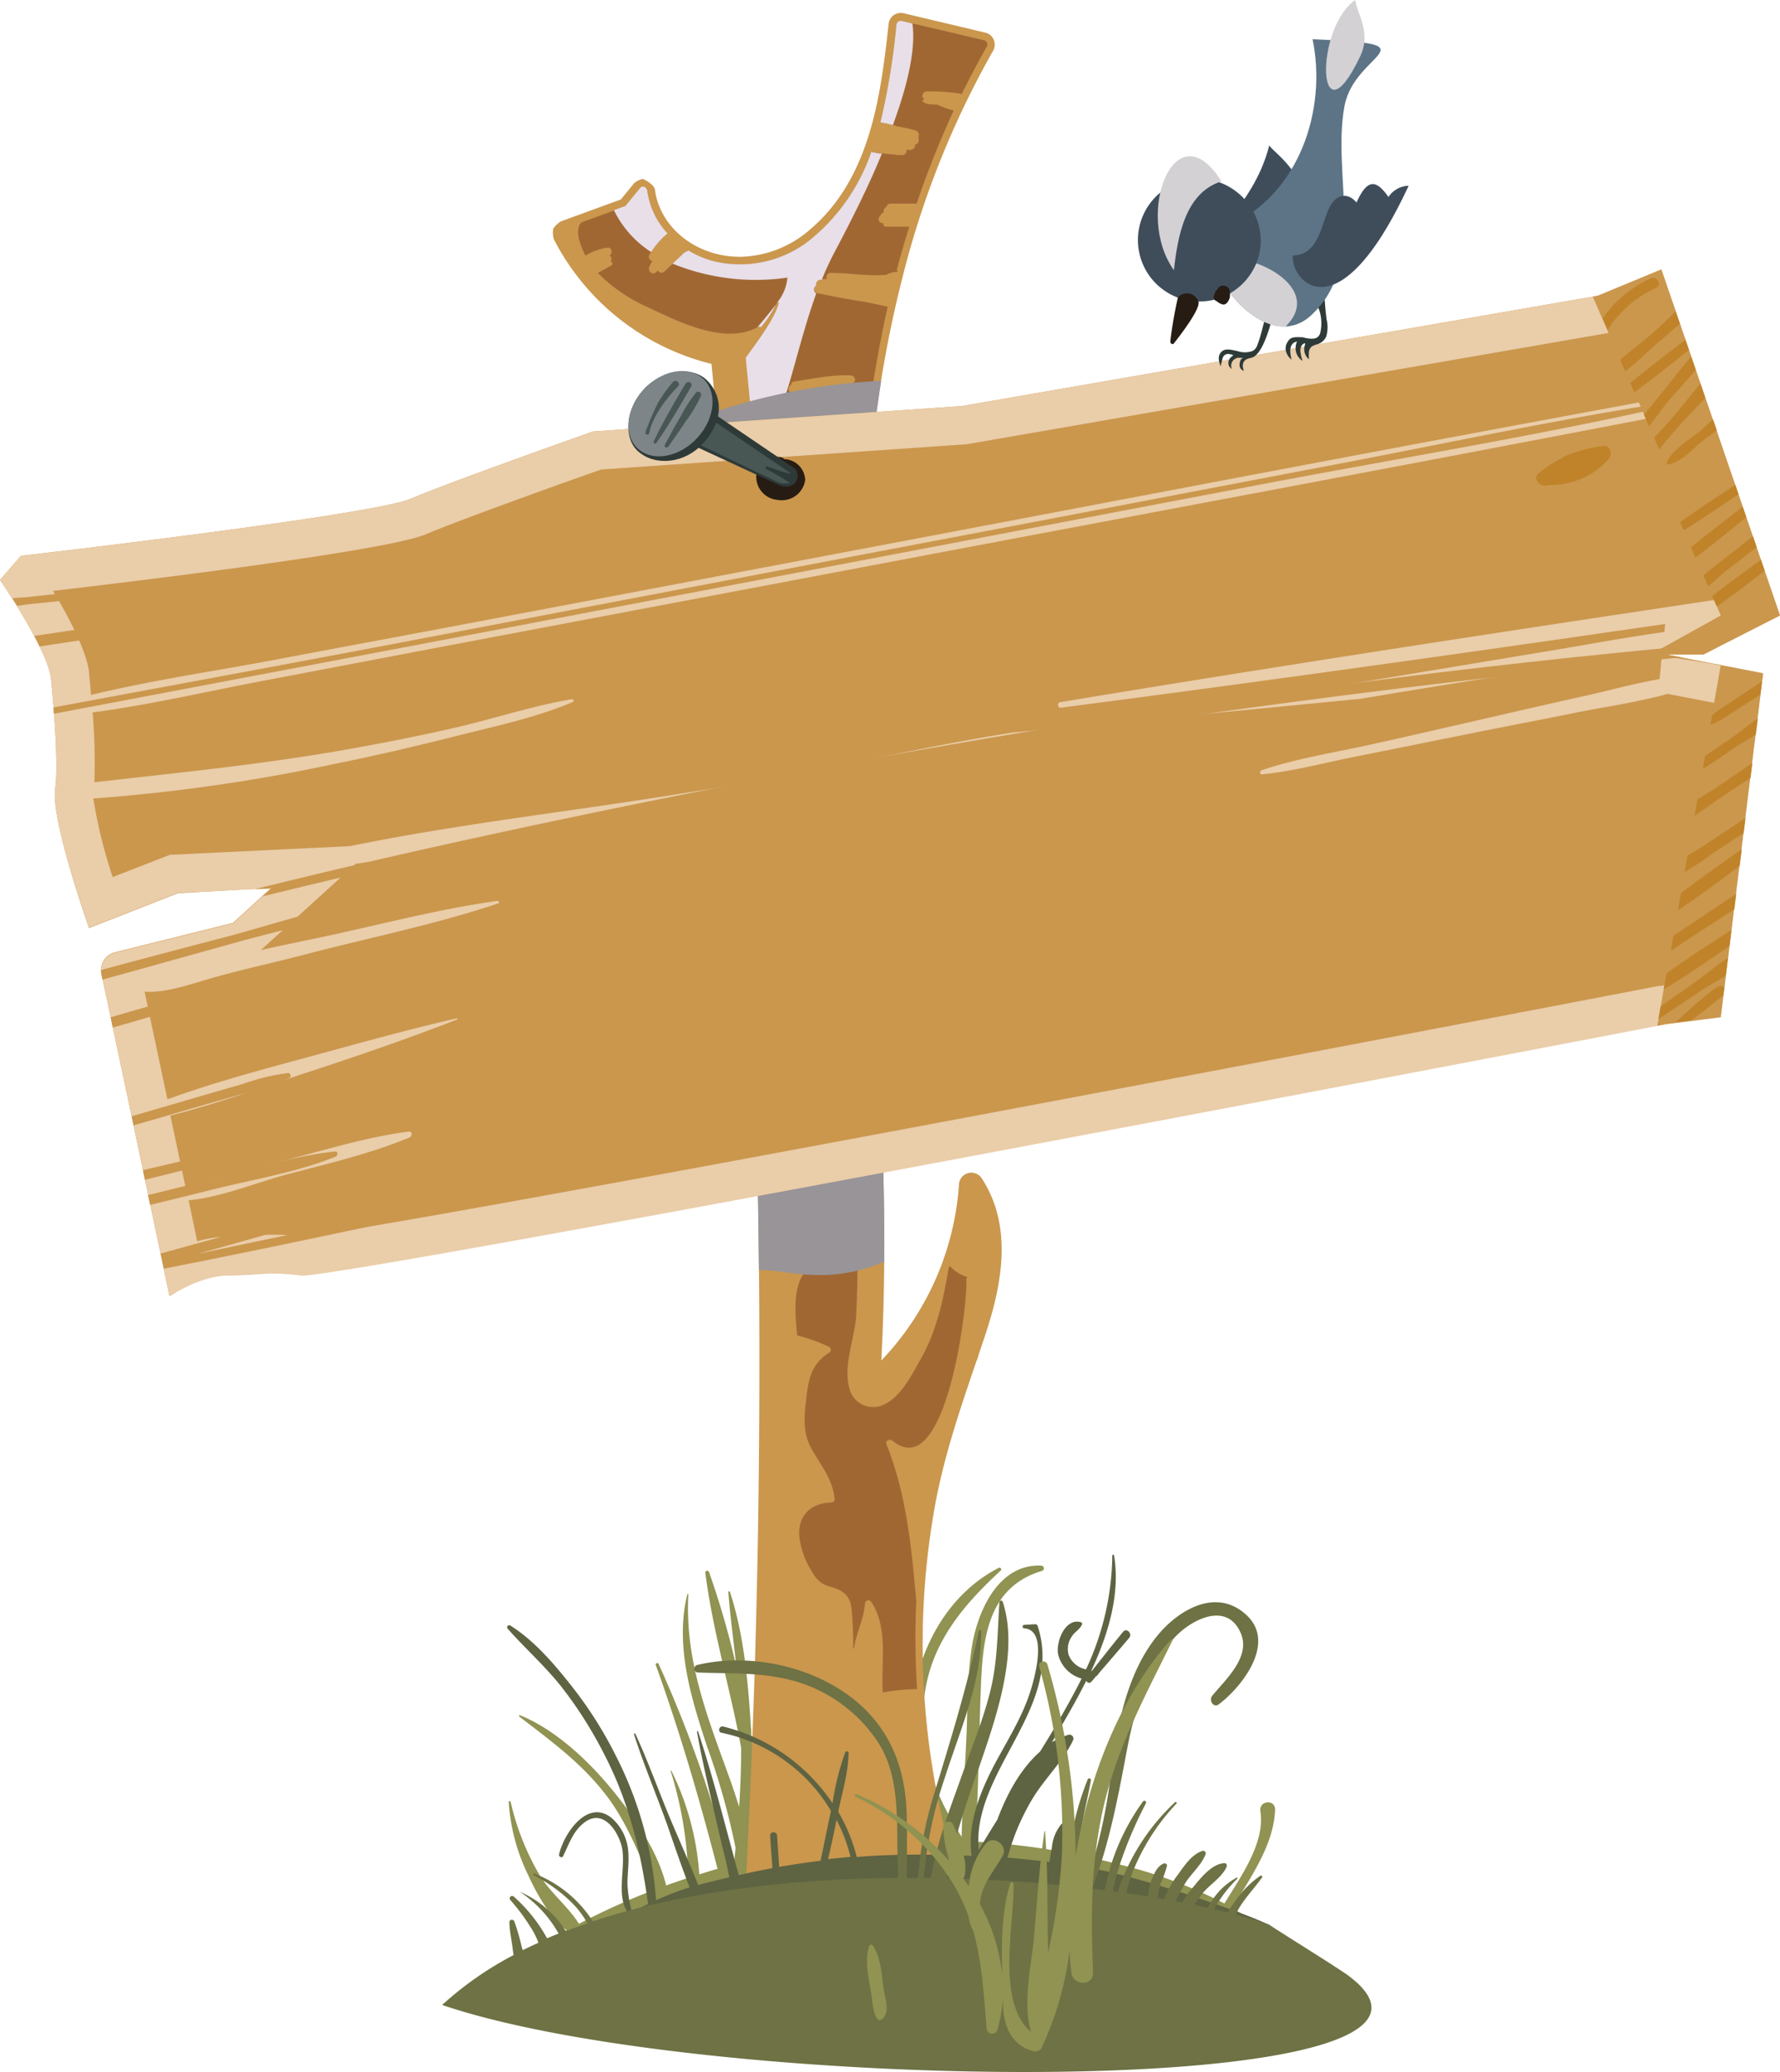<svg xmlns="http://www.w3.org/2000/svg" viewBox="0 0 255.18 296.93"><defs><style>.cls-1{isolation:isolate;}.cls-2{fill:#909351;}.cls-3{fill:#ca974d;}.cls-4{fill:#a16733;}.cls-5{fill:#e8dfe8;}.cls-6{fill:#989498;mix-blend-mode:multiply;}.cls-7{fill:#eacda9;}.cls-8{fill:#c08329;}.cls-9{fill:#261c13;}.cls-10{fill:#2e3a38;}.cls-11{fill:#485654;}.cls-12{fill:#7d8589;}.cls-13{fill:#5e6342;}.cls-14{fill:#3f4d5b;}.cls-15{fill:#5d7487;}.cls-16{fill:#d3d1d3;}.cls-17{fill:#6e7244;}</style></defs><title>Asset 7</title><g class="cls-1"><g id="Layer_2" data-name="Layer 2"><g id="Layer_4" data-name="Layer 4"><path class="cls-2" d="M185.27,282a22.75,22.75,0,0,0-8.59-8.55c2.55-4.39,5.93-9,6.12-14.14,0-1.5-2.35-1.32-2.11.28.69,4.47-2.78,9.3-5.16,13.19A67.68,67.68,0,0,0,160,267.07a102,102,0,0,0-20.18-3.15c.45-7.12.51-14.27.77-21.4s.7-15,8.79-17.4a.39.39,0,0,0-.1-.76c-6.28-.29-9.24,6.8-10,11.92-.62,4.28-.55,8.73-.75,13-.22,4.65-.56,9.29-.67,13.94-4-6.23-6.38-12.71-5.31-20.37,1-7.5,5.58-12.86,10.92-17.79.2-.19-.06-.49-.29-.38-13.47,6.94-16.55,27.61-7.32,39.08-3-.07-5.92-.06-8.86.09a111.35,111.35,0,0,0-17.26,2.28,56.48,56.48,0,0,0-1.25-12.79c-.25-1.38-.51-2.78-.78-4.19,0-.58,0-1.18-.07-1.76-.39-6.32-1-13.22-3-19.26,0-.11-.24-.1-.23,0,.29,3.62.77,7.2,1.17,10.79a123.32,123.32,0,0,0-3.93-13.63c-.09-.28-.58-.26-.54.07,1,7.87,3.29,15.69,4.83,23.48.1.54.21,1.08.31,1.62q0,4.25-.29,8.47c-.44-1.42-.91-2.83-1.41-4.21-3.14-8.71-6.38-16.78-5.87-26.23a.08.08,0,0,0-.15,0c-1.8,7.35.55,14.85,2.85,21.84a101.83,101.83,0,0,1,4.07,14.49c-.08.79-.16,1.58-.25,2.38l-.54.14a181.06,181.06,0,0,0-10.25-28.91c-.1-.22-.48-.06-.4.17,3.49,9.66,6.3,19.35,8.86,29.21-.88.25-1.75.53-2.62.8a39.62,39.62,0,0,0-4-14.85c0-.06-.12,0-.1.05a55.47,55.47,0,0,1,2.52,15.29c-1.06.35-2.11.72-3.17,1.09-1.19-4.84-4.38-9.53-7.4-13.29-3.47-4.32-8.35-9-13.56-11.1-.12-.06-.17.13-.08.2,4.7,3.63,9.11,6.79,12.71,11.62,3,4.1,4.65,8.63,6.64,13.19A103.06,103.06,0,0,0,83,275.69c-1.49-2.38-3.95-4.35-5.5-6.73a37.19,37.19,0,0,1-4.3-10.76.14.14,0,0,0-.27,0,27.77,27.77,0,0,0,2.79,10.51c1.12,2.47,3.07,6.08,5.51,7.89a91.46,91.46,0,0,0-14.74,9.93l-.56.05a.65.65,0,0,0-.09,1.29.4.4,0,0,0,.42,0c9.48.26,19-.46,28.53-.78q15.1-.52,30.22-1,29.55-1,59.08-2.05a1.07,1.07,0,0,0,1-1.09A.82.82,0,0,0,185.27,282Z"/><path class="cls-3" d="M135.8,272.05a1.91,1.91,0,0,1-.78-.16,32,32,0,0,0-12.93-2.69,33.19,33.19,0,0,0-12.72,2.54,1.58,1.58,0,0,1-.63.13,1.84,1.84,0,0,1-1.33-.59,1.79,1.79,0,0,1-.51-1.33c.9-16.75,1.5-34,1.78-51.25A1491.59,1491.59,0,0,0,102,52.15a34.76,34.76,0,0,1-22.6-17.86,3.29,3.29,0,0,1-.09-1.51,3.37,3.37,0,0,1,1.11-1.06L89,28.59l1.92-2.35a2.85,2.85,0,0,1,1.24-.6s1.63.71,1.74,1.58c.55,4.25,4,7.92,8.71,9.14a14,14,0,0,0,3.47.44A15.6,15.6,0,0,0,116,33c8.91-7.46,10.28-19.7,11.39-29.53a1.75,1.75,0,0,1,1.73-1.62,1.54,1.54,0,0,1,.43.05l11.75,2.79a1.7,1.7,0,0,1,1.16,1,1.77,1.77,0,0,1-.08,1.57,129.31,129.31,0,0,0-13.08,32.81c-8,31.54-6,64.26-4.18,95.9,1.13,19.36,2.3,39.34,1.22,59a40.5,40.5,0,0,0,11.14-25.23,1.77,1.77,0,0,1,1.78-1.69,1.79,1.79,0,0,1,1.49.82c4.71,7.22,2.66,16,.36,22.85-.34,1-.69,2-1,3.05L140,195c-2.48,7.27-4.82,14.13-6.1,21.55a112.27,112.27,0,0,0,3.68,53.19,1.73,1.73,0,0,1-.23,1.58A1.91,1.91,0,0,1,135.8,272.05Z"/><path class="cls-4" d="M131.36,229.47c-.67-7.6-1.41-15.37-4.28-22.5-.22-.54.52-.81.88-.51,7.57,6.3,10.77-19,10.58-23.14a.23.23,0,0,1,.24-.26c-.18-.06-.36-.12-.54-.2a5.65,5.65,0,0,1-2.11-1.47c0,.13-.09.25-.14.37-.76,4.54-1.72,9-4,13-1.24,2.19-2.82,5.43-5.27,6.52a3.51,3.51,0,0,1-4.75-1.71c-1.31-3.44.49-7.4.76-10.88a158.76,158.76,0,0,0-.12-18.12c-.5-12.93-1.62-25.82-2.44-38.72-1.44-22.44-2.28-46,3.77-67.9a188.12,188.12,0,0,1,3.32-20l-3.19-.68c-2.29-.33-4.57-.78-6.84-1.24a.67.67,0,0,1-.2-1.23.64.64,0,0,1,.65-.81c.29,0,.58,0,.87,0a.6.6,0,0,1,.58-.88c2.65,0,5.32.51,8,.27a.89.89,0,0,1,.25-.16,3.77,3.77,0,0,1,1.33-.28.74.74,0,0,0-.14-.28c.54-2.07,1.14-4.12,1.78-6.17l-3.31,0a.41.41,0,0,1-.42-.43s0-.07,0-.1l-.26,0a.56.56,0,0,1-.16-1,.68.68,0,0,1,.51-.52.65.65,0,0,1,.37-.79.57.57,0,0,1,.6-.47c1.25,0,2.49,0,3.73,0a132.09,132.09,0,0,1,5.31-13.33,14.47,14.47,0,0,1-2.28-.83c-.69-.08-1.68,0-2.14-.48a.16.16,0,0,1,0-.22,1,1,0,0,1,.28-.16l-.06,0c-.54-.24-.25-1,.28-1.06a31.08,31.08,0,0,1,3.86.18,10.14,10.14,0,0,1,1.21.2c1.13-2.29,2.32-4.56,3.59-6.78a.63.63,0,0,0-.38-.93L129.3,3a.65.65,0,0,0-.8.62,100.38,100.38,0,0,1-2.29,13.93,14.14,14.14,0,0,1,2.4.55c.88.15,1.76.35,2.64.59a.72.72,0,0,1,.4,1c.18.4,0,1-.47,1a.67.67,0,0,1-.64.79c-.2,0-.4,0-.61,0a.57.57,0,0,1-.57.74l-.46,0a.38.38,0,0,1-.3,0h0l-.51-.1a25.91,25.91,0,0,1-2.91-.33l-.28,0a27.78,27.78,0,0,1-8.18,12.1,16.12,16.12,0,0,1-14.4,3.55,13.81,13.81,0,0,1-3.61-1.53,3.63,3.63,0,0,0-.7.37c-.71.71-1.44,1.39-2.17,2.07-.21.21-.41.42-.61.59a.6.6,0,0,1-.92-.18l-.22.22c-.54.56-1.29-.14-1-.77a6.28,6.28,0,0,1,.43-.81.59.59,0,0,1-.42-.89,11,11,0,0,1,2.61-3,11.18,11.18,0,0,1-2.91-6.1c-.06-.45-.65-.88-1-.42l-2.11,2.58-6.35,2.31c-.94,1-.31,3,.59,4.75a8.3,8.3,0,0,1,3.17-1.14c.54-.07.74.67.42,1l-.13.12a.62.62,0,0,1,.15.89.29.29,0,0,1,.11.54L85.7,39.11l0,0a23.17,23.17,0,0,0,7.17,4.91c4.35,2.06,11.08,5.49,15.8,2.83a.44.44,0,0,1,.47,0,12.85,12.85,0,0,0,2.29-3.58c.07-.15.28,0,.25.11-.47,2.4-4.7,7.67-4.71,7.84s3.93,40.4,5.77,60.2c2,21.21.52,42.54,1,63.8,1.93-.14,3.88.53,5.77.09.29-.07.68.14.64.48-.16,1.47-.9,2.82-1,4.28a.55.55,0,0,1-.53.52c-5.31.71-4.75,6.69-4.33,10.79a23.46,23.46,0,0,1,4.46,1.58.49.49,0,0,1,.12.89c-2.77,1.74-3,4.11-3.34,7.07-.26,2.12-.38,4.43.65,6.39,1.39,2.62,3.13,4.41,3.48,7.5a.5.5,0,0,1-.5.5c-3.35.11-5.12,2.39-4.45,5.68a12.31,12.31,0,0,0,1.44,3.84c.89,1.48,1.34,2.13,3,2.59s2.7,1.23,2.91,3a53.67,53.67,0,0,1,.26,5.81h.11c.29-2.19,1.43-4.22,1.57-6.44a.49.49,0,0,1,.9-.24c2.53,3.9,1.35,8.6,1.66,13a27.51,27.51,0,0,1,4.91-.49A112.5,112.5,0,0,1,131.36,229.47ZM115.75,58.16a12.87,12.87,0,0,1-4.27-.44.57.57,0,0,1,.15-1.12c1.14,0,2.28,0,3.42-.05-.54-.06-1.07-.14-1.61-.24s-.52-1,0-1.16a.44.44,0,0,1,.39-.49c2.7-.36,5.42-1,8.16-.86a.62.62,0,0,1,.3,1.14,9.61,9.61,0,0,1-1.8.74l1.89.1a.6.6,0,0,1,.16,1.18,18.36,18.36,0,0,1-1.93.4.5.5,0,0,1-.33.8A40.62,40.62,0,0,1,115.75,58.16Z"/><path class="cls-5" d="M124.9,21.78a27.78,27.78,0,0,1-8.18,12.1,16.12,16.12,0,0,1-14.4,3.55,13.81,13.81,0,0,1-3.61-1.53,3.63,3.63,0,0,0-.7.37c-.52.52-1.05,1-1.59,1.51a31.53,31.53,0,0,0,16.46,2,6.48,6.48,0,0,1-1.39,3.48.15.15,0,0,1,.14.17c-.47,2.4-4.7,7.67-4.71,7.84s.4,4.2,1,10.47c1.86.94,3.11-.74,4.27-3.83-.24-.06-.48-.1-.72-.18a.57.57,0,0,1,.15-1.12l1,0c1.27-3.86,2.5-9.3,4.4-14.56a.67.67,0,0,1,0-1.15.64.64,0,0,1,.65-.81h.14a43.76,43.76,0,0,1,2-4.28c2.77-5.23,5-9.81,6.62-13.81-.4,0-.81-.1-1.21-.17ZM91.77,26.94l-2.11,2.58-1.65.6a14.81,14.81,0,0,0,5.34,6,11.33,11.33,0,0,1,2.36-2.65,11.18,11.18,0,0,1-2.91-6.1C92.74,26.91,92.15,26.48,91.77,26.94Zm39-23.58L129.3,3a.65.65,0,0,0-.8.62,100.38,100.38,0,0,1-2.29,13.93,12.12,12.12,0,0,1,1.79.38C130.47,11.23,131.25,6.49,130.8,3.36ZM109.09,46.89a13.47,13.47,0,0,0,2.14-3.25c-.76,1-1.7,2.14-2.65,3.26h0A.44.44,0,0,1,109.09,46.89Z"/><path class="cls-6" d="M116.3,182.69a23,23,0,0,0,10.47-1.89c.1-15-.78-30.09-1.64-44.81-1.55-26.43-2.95-54.79,1.2-81.41A88.94,88.94,0,0,0,102.56,59c3.76,41.09,5.85,82.29,6.23,123C111.33,182,114.1,182.67,116.3,182.69Z"/><path class="cls-3" d="M3,79.65c1.82-.2,50.43-5.83,55.9-8.18s26.12-9.64,26.12-9.64l52.86-3.64,91.14-15.8,9.11-3.77,17,49.58-8.52,4.34-2.41,1.22h-5.47l14,2.71-6.07,49.26-7.9,1S48,183.35,43.14,182.74s-6.08,0-10.33,0-8.51,3-8.51,3-9.11-43.28-9.72-45.94a2.65,2.65,0,0,1,1.82-3.32l17-4.23,5.47-5L25.52,128l-12.76,5S7.29,117.56,7.9,113.09s-.61-16-.61-16C6.68,92.82,0,83.1,0,83.1Z"/><path class="cls-7" d="M244.25,93.76l2.41-1.22,8.52-4.34-17-49.58-9.11,3.77-91.14,15.8L85.06,61.83S64.4,69.12,58.94,71.47,4.86,79.45,3,79.65L0,83.1s6.68,9.72,7.29,14c0,0,1.22,11.55.61,16s4.86,19.85,4.86,19.85l12.76-5,13.37-.65-5.47,5-17,4.23a2.65,2.65,0,0,0-1.82,3.32c.61,2.66,9.72,45.94,9.72,45.94s4.26-3,8.51-3,5.47-.61,10.33,0,195.64-36,195.64-36l7.9-1,6.07-49.26-14-2.71ZM12.77,96.5l0-.21c-.46-3.27-3-8-5.17-11.61,12.05-1.41,48-5.74,53.54-8.15,4.68-2,21.43-8,25.08-9.25l52.39-3.62,92-15.95L234.86,46l3.77,11C200.8,63.94,163,71.2,125.22,78.35L68.42,89.1C59,90.89,49.47,92.65,40,94.44c-8.95,1.7-18.08,3-26.95,5.15C12.94,98.15,12.82,97,12.77,96.5Zm11.58,26-8.19,3.19a69.27,69.27,0,0,1-2.78-11.27l.11,0a252.23,252.23,0,0,0,34.16-4.88c6-1.2,12-2.61,18-4.12,5.49-1.39,11.27-2.6,16.49-4.83.23-.1.05-.42-.17-.39-5.6.94-11.1,2.78-16.64,4.06s-11.18,2.37-16.8,3.35c-11.62,2-23.28,3.16-35,4.49a85.35,85.35,0,0,0-.25-10C21.55,101,29.79,99.06,38,97.51c9.47-1.79,18.93-3.61,28.4-5.4l58.16-11c38.3-7.25,76.63-14.38,114.9-21.76l9,26.11-.32.17c-32.08,4.8-64.17,9.69-96.18,15-.44.08-.34.84.1.79,28.91-3.75,57.79-7.81,86.65-12l-.11,1.15c-5.3.73-10.57,1.72-15.84,2.6l-25.64,4.26q-25.64,4.26-51.3,8.45-25,4.13-50,8.14c-15.14,2.4-30.61,4.15-45.66,7.24ZM239.09,99.44l7.57,1.46-4.93,39.91-3.82.49-.17,0c-73.67,14.14-185.46,35.22-194.31,35.9a34.55,34.55,0,0,0-4.14-.26c-1.18,0-2.17.07-3.13.13s-2,.14-3.28.14a17.28,17.28,0,0,0-4.61.67c-.36-1.74-.78-3.73-1.23-5.87,4.6-.42,9.53-2.48,13.86-3.64,6-1.6,12.13-3,17.82-5.37.41-.16.41-.91-.11-.84-5.73.74-11.39,2.44-17,3.93l-9,2.4a55.39,55.39,0,0,0-6,1.7c-.69-3.28-1.44-6.82-2.18-10.33,6.57-1.64,13-4,19.42-6.11,7.25-2.37,14.55-4.87,21.66-7.64.1,0,.06-.21,0-.18-7,1.59-14,3.56-20.88,5.43S30.7,155.09,24,157.54c-1.3-6.15-2.52-11.88-3.27-15.42,3.22.19,6.81-1.17,9.8-2,4.37-1.24,8.83-2.19,13.22-3.34,9.19-2.41,18.66-4.29,27.68-7.32a.19.19,0,0,0-.11-.36c-9,1.25-17.86,3.69-26.75,5.52-2.4.49-4.78,1-7.17,1.53L51,123.78C65.27,122,79.54,117.37,93.7,115c17.09-2.89,34.2-7.26,51.31-10l50-4.85Q207.84,98,220.68,96c5.86-.94,11.78-1.73,17.63-2.82l-.4,4.14c-3.58.62-7.15,1.61-10.67,2.4-5.31,1.18-10.61,2.4-15.91,3.62-4.86,1.11-9.72,2.23-14.59,3.31-5.25,1.17-10.77,2-15.88,3.73-.3.1-.27.62.08.59,4.52-.45,9-1.68,13.47-2.56,5.34-1.06,10.68-2.15,16-3.21,4.9-1,9.8-1.91,14.7-2.91C229.72,101.34,234.55,100.69,239.09,99.44Z"/><path class="cls-3" d="M39.59,164.24c.41-.17.4-.89-.12-.84-4.24.39-8.48,1.8-12.61,2.79-2.11.52-4.24,1-6.37,1.5.1.47.19.93.29,1.38,1.85-.46,3.7-.93,5.55-1.38C30.7,166.63,35.41,165.92,39.59,164.24Zm13.31-34.8a.17.17,0,0,0-.08-.32c-6.87,1-13.74,3.38-20.44,5.15-6,1.57-11.94,3.13-17.89,4.74a3.68,3.68,0,0,0,.09.83c0,.11.07.3.12.54,6-1.64,12-3.34,18-5C39.35,133.48,46.48,132.06,52.9,129.44Zm-7.77,8.93a.26.26,0,0,0-.14-.49c-5.7,1.21-11.31,3-16.93,4.49-4.08,1.1-8.16,2.21-12.2,3.42.1.47.2,1,.31,1.46,3.8-1.06,7.58-2.2,11.34-3.37C33.38,142.07,39.37,140.49,45.13,138.37Zm3,27.36c.35-.14.35-.76-.1-.71-5.72.58-11.48,2.46-17.06,3.83l-8.87,2.2-.89.2.3,1.4.08,0c3-.72,5.92-1.44,8.88-2.18C36.32,169,42.59,168,48.16,165.73ZM25,84a.15.15,0,0,0,0-.29c-4.45-.15-9.06.65-13.49,1.08-2.4.23-4.8.47-7.2.74-.82.09-1.68.12-2.53.2.22.34.44.7.68,1.09.63-.09,1.25-.18,1.85-.25,2.4-.24,4.81-.47,7.2-.78C15.9,85.16,20.58,85.06,25,84ZM236.72,58.75c.45-.1.25-.76-.19-.69-15.12,2.43-30.14,5.66-45.18,8.52s-30.1,5.75-45.15,8.61Q101,83.77,55.88,92.38c-16.06,3.05-32.14,6-48.2,9,0,.29,0,.59.07.9Q94.69,85.81,181.63,69.26C200,65.78,218.48,62.75,236.72,58.75Zm-18.24,9.33a.41.41,0,0,0-.19.22c-2.57.43-5.12.91-7.68,1.37-4.34.77-9.09,1.17-13.25,2.66a.25.25,0,0,0,.07.49c3.88,0,7.88-1.13,11.69-1.82,3-.55,6.09-1.06,9.12-1.65,0,.31,0,.63,0,.94a.49.49,0,0,0,.36.47c4.51.66,13.52.28,15.07-5.27a2.83,2.83,0,0,0-2.75-3.75.38.38,0,0,0-.24,0l-.43.1a1.55,1.55,0,0,0-.23.06c-6.56,1.5-13.05,3.31-19.56,5-6.34,1.66-13.24,2.8-19.27,5.38-.18.07-.09.38.1.36a63.29,63.29,0,0,0,8.9-2c3.52-.9,7-1.84,10.53-2.77,6-1.58,12.08-3.09,18.06-4.82l0,0ZM233.8,50.41a.42.42,0,0,0-.23-.81c-14.82,3-29.5,6.83-44.29,10s-29.63,6.24-44.51,9.06c-29.88,5.67-59.91,10.54-90,15.1C38.24,86.3,21.67,88.63,5.12,91.1a.68.68,0,0,0-.2.07q.41.73.75,1.47c60-9,120.07-18.42,179.45-31C201.37,58.17,217.81,54.92,233.8,50.41Zm11.66,76.92c-4.64,0-9.33-.14-14,.22a.52.52,0,0,0,0,1c4.64.35,9.33.2,14,.21A.73.73,0,0,0,245.46,127.33Zm2.88-17.47c-8.49,1.9-17,3.86-25.36,6.07-.31.08-.18.52.12.47,8.57-1.57,17.09-3.38,25.59-5.26C249.53,111,249.17,109.67,248.34,109.86Zm-.44,7c-2.66-.16-5.52.88-8.1,1.46-3.23.72-6.45,1.44-9.66,2.24s-6.44,1.53-9.67,2.23a85.61,85.61,0,0,0-9.66,2.23c-.18.07-.17.38.05.36a75.75,75.75,0,0,0,8.9-1.78c3.24-.68,6.48-1.35,9.74-2s6.5-1.26,9.75-1.93c2.85-.6,6.24-.83,8.83-2.2A.35.35,0,0,0,247.9,116.81Zm-213.49,40a34.92,34.92,0,0,0,7.08-2.39.38.38,0,0,0-.19-.7,30.64,30.64,0,0,0-6.37,1.53L27,157.6c-2.7.8-5.42,1.57-8.12,2.37l.27,1.3c2.74-.78,5.47-1.59,8.2-2.38ZM238.78,93.76h3.67c.31-.47.13-1.24-.58-1.17-59.34,5.46-118.22,15.28-176.4,28.07q-14.56,3.2-29,6.78l2.43-.12-1.25,1.13c21-5.12,42.06-9.91,63.24-14.11,29.57-5.86,59.39-10.49,89.28-14.37q25.4-3.28,50.89-5.77Zm-94.22,62.12c-10.85,1.61-21.61,4.32-32.34,6.54l-32.31,6.69c-17.18,3.56-34.43,6.92-51.6,10.59L34,178.1c3.22-.89,6.42-1.85,9.63-2.78a76.83,76.83,0,0,0,9.63-3,.29.29,0,0,0-.15-.54,69,69,0,0,0-8.93,2.14c-3.53.93-7,1.84-10.56,2.81s-7.07,1.93-10.6,2.91c.17.78.32,1.51.46,2.17,18.64-3.65,37.21-7.75,55.8-11.6l32.3-6.68c11-2.29,22.29-4.11,33.16-7C145.12,156.38,145,155.82,144.56,155.88Zm94-19.43c-4.23,1.35-8.5,2.48-12.62,4.15a.31.31,0,0,0,.17.6c4.37-.8,8.57-2.13,12.86-3.26C240,137.68,239.53,136.15,238.58,136.45Zm4.22-5c-3.62.62-7.3,1.13-10.88,2-.63.15-.51,1.2.16,1.14,3.73-.33,7.44-1,11.15-1.62C244.23,132.81,243.81,131.27,242.8,131.44Z"/><path class="cls-8" d="M229.84,63.9a18.55,18.55,0,0,0-3.39.73l-.2.06-.22.07-.77.26a10.63,10.63,0,0,0-1.86.9,18.7,18.7,0,0,0-2.8,1.87c-.93.77.12,1.94,1,1.8l.42-.08a11.24,11.24,0,0,0,8.57-3.68C231.21,65.18,230.9,63.77,229.84,63.9Z"/><path class="cls-3" d="M246.66,92.54l8.52-4.34-17-49.58-9.11,3.77-.73.13,11.06,25.39-12.76,3.56h12.76l7.29,16.73-10,5.56,10,1.53L237.59,147l1.19-.23,7.9-1,6.07-49.26-14-2.71h5.47Z"/><path class="cls-8" d="M243.06,79.9c2.48-1.86,4.88-3.84,7.29-5.78l-.52-1.51c-2.46,1.93-5,3.84-7.4,5.84Zm3.06,7c2.36-1.6,4.6-3.4,6.87-5.11l-.54-1.58c-2.31,1.72-4.72,3.4-7,5.23ZM241.38,76c2.65-1.67,5.26-3.41,7.86-5.16l-.47-1.37c-2.65,1.75-5.31,3.51-7.91,5.34Zm2.81,6.44.69,1.59c1-.85,2-1.79,2.82-2.43,1.39-1.06,2.76-2.12,4.14-3.19l-.53-1.55c-1.52,1.18-3,2.35-4.54,3.54Zm1.95,59a56.59,56.59,0,0,0-5.87,5.05l2.17-.28c1.59-1.1,3.11-2.36,4.61-3.57l.15-1.16A.8.8,0,0,0,246.14,141.5Zm-8.07,2.73-.32,1.85c2.08-1.34,4.13-2.73,6.2-4.1,1-.66,2.25-1.33,3.45-2.07l.31-2.56c-1.62,1-3.18,2.39-4.53,3.32C241.47,141.85,239.77,143,238.07,144.23Zm.85-77.9c-.07.18.13.31.29.29,1.86-.34,3.54-2.32,5-3.48.55-.44,1.23-.9,1.92-1.39l-.55-1.6c-.61.56-1.19,1.14-1.74,1.59C242.24,63,239.71,64.4,238.92,66.33Zm3,56.31-.42,2.39a41.66,41.66,0,0,0,4.27-2.85c1.41-.91,2.8-1.83,4.2-2.75l.27-2.14c-1.77,1.16-3.53,2.32-5.28,3.5C244.05,121.38,242.91,122,241.87,122.64Zm2.51-14.25-.33,1.86c1.63-1,3.22-2.12,4.81-3.19.84-.57,1.84-1.12,2.8-1.72L252,103c-1.36.84-2.65,2-3.83,2.8S245.61,107.51,244.38,108.39Zm-7-67.11c.9-.41.11-1.73-.78-1.33a17.08,17.08,0,0,0-6.89,5.73l.72,1.65A16.07,16.07,0,0,1,237.37,41.28Zm5.92,73.3-.42,2.37c1.38-.85,2.7-1.91,3.9-2.69l4.13-2.74.26-2.12L246,112.9C245.18,113.44,244.23,114,243.29,114.58Zm-2.8,15.94c3-2,5.94-4.2,8.85-6.38l.3-2.39c-2.93,2.06-5.87,4.13-8.72,6.3Zm-.64,3.63-.38,2.16c1.14-.76,2.28-1.52,3.42-2.26q2.85-1.83,5.69-3.71l.26-2.17c-2.26,1.48-4.52,3-6.76,4.5Zm7.2-32.83a16.44,16.44,0,0,0-1.65,1.25l-.24,1.35A10.32,10.32,0,0,0,247,103c1.52-1,3-1.93,4.52-2.91l.84-.54.23-1.9-1,.7C250,99.35,248.55,100.34,247.05,101.32ZM241.63,48.7c-2.66,2-5.33,4.06-7.92,6.19l.58,1.33c2.66-1.95,5.26-4,7.84-6.07ZM243.1,53l-.65-1.88c-1.57,1.75-3,3.71-4.46,5.49l-2.3,2.82.7,1.63c1-1.18,1.84-2.46,2.64-3.41C240.34,56.1,241.78,54.58,243.1,53Zm-2.54,8.2c1.21-1.38,2.61-2.76,3.91-4.2l-.68-2c-1.5,1.67-2.87,3.52-4.27,5.14-.75.85-1.57,1.71-2.38,2.6l.72,1.66C238.78,63.3,239.67,62.18,240.56,61.18Zm.27-14.8-.6-1.76c-1.16,1.06-2.27,2.21-3.33,3.12-1.4,1.21-3.14,2.45-4.63,3.84L233,53.2c1.54-1.17,3-2.63,4.32-3.79Zm-2.32,95.37c3.22-1.9,6.33-4.06,9.43-6.21l.28-2.29c-3.14,2-6.3,4.05-9.31,6.23Z"/><path class="cls-3" d="M129.5,66.44a47.1,47.1,0,0,0-7.65.83c-1.89.25-4.46.18-6.17,1.17a3.68,3.68,0,0,0-3.35-2.68.69.69,0,0,0-.4-.29c-2-.52-3.88,1.24-4.13,2.9a3.43,3.43,0,0,0,.14,1.56c-5.34.4-10.83,2.36-15.87,3.92-.14,0-.07.25.07.21a77.47,77.47,0,0,1,9.18-2c2.39-.35,4.8-.55,7.16-1.06a4.13,4.13,0,0,0,1.78,1.37c-1,.16-2,.36-3,.51a30.76,30.76,0,0,0-5.23,1c-.11,0-.07.18,0,.18a37,37,0,0,0,6.1-.71c1.37-.19,2.76-.32,4.12-.58a.47.47,0,0,0,.48.17c4.75-1.08,9.86-1.84,14.42-3.53a.13.13,0,0,0,0-.25,87.45,87.45,0,0,0-12.58,2.49,3.33,3.33,0,0,0,1.16-2.33.76.76,0,0,0,0-.15c1.93.41,4.29-.45,6.15-.8a47,47,0,0,0,7.64-1.64A.13.13,0,0,0,129.5,66.44Z"/><path class="cls-9" d="M112.41,65.8a.64.64,0,0,0-.35-.25A3.17,3.17,0,0,0,108.43,68a3.33,3.33,0,0,0,3.08,3.64,3.38,3.38,0,0,0,3.92-2.85A3.09,3.09,0,0,0,112.41,65.8Z"/><path class="cls-10" d="M98.8,56.87l15.12,10.26c1.08,1,.12,3.72-2.87,2.1l-17-7.88Z"/><path class="cls-11" d="M113.25,69.2a2.45,2.45,0,0,1-1.79-.13L95,61.21,98.89,58l14.4,9.77c.34.47-3.6-1.11-3.55-.93C110,67.65,108.73,66.33,113.25,69.2Z"/><path class="cls-10" d="M101.14,54.31c2.15,1.88,3.06,5.51-.36,9.25-2.55,2.8-6.73,3.34-9.27,1.15-2.16-1.87-1.83-6,.71-8.83S99,52.44,101.14,54.31Z"/><path class="cls-12" d="M100.72,54.19c2.15,1.88,1.84,5.68-.69,8.49s-6.34,3.56-8.5,1.69-1.85-5.68.69-8.49S98.56,52.32,100.72,54.19Z"/><path class="cls-11" d="M97.2,55.36c.41-.44-.31-1.08-.71-.62a18.85,18.85,0,0,0-2.17,3,39.62,39.62,0,0,0-1.77,4.14c-.17.37.44.57.52.18C93.58,59.61,95.49,57.16,97.2,55.36Zm1.09-.4c-1.6,2.69-3.23,5.48-4.58,8.31-.12.25.24.42.39.19,1.8-2.57,3.43-5.37,5-8.1C99.36,54.86,98.58,54.48,98.29,55Zm1.49,1.3a20,20,0,0,0-2.11,3.26c-.85,1.39-1.59,2.81-2.36,4.23-.18.32.3.53.5.25.83-1.19,1.67-2.35,2.46-3.57a20.22,20.22,0,0,0,2.21-3.7A.43.43,0,0,0,99.78,56.26Z"/><path class="cls-13" d="M155.49,267.55c-.84-.14-1.68-.26-2.52-.38.11-.59.19-1.18.29-1.77a6.38,6.38,0,0,0-.12-3.7.61.61,0,0,0-1-.27,6,6,0,0,0-1.34,3.29c-.12.71-.25,1.41-.36,2.12-2-.25-4-.46-6-.63a33,33,0,0,1,3.55-8.4c1.74-2.9,4.38-5.36,5.83-8.39a.57.57,0,0,0-.64-.82,10.51,10.51,0,0,0-2.37,1.07q1.22-2.07,2.4-4.14c.85-1.48,1.71-3.06,2.52-4.68a.42.42,0,0,0,.73.15l.74-.86.07,0a.29.29,0,0,0,.13-.19c1.49-1.75,3-3.48,4.48-5.24.51-.6-.37-1.48-.87-.87-1.51,1.85-3,3.74-4.47,5.6l-.1,0c2.44-5.24,4.19-11,3.27-16.55a.13.13,0,0,0-.25,0,39.33,39.33,0,0,1-3.77,16.34,3.38,3.38,0,0,1-2.49-2.07,3.09,3.09,0,0,1,.4-2.56c.43-.76,1.15-1,1.51-1.79a.23.23,0,0,0-.13-.33c-2.27-.71-3.7,2.89-3.26,4.71a4.78,4.78,0,0,0,3.34,3.36c-1,2-2.12,4-3.26,6-.88,1.51-1.79,3-2.71,4.48-2.76,2.42-4.77,6.1-6.11,9.73q-1.36,2.16-2.67,4.37c-1.09-11.25,12.28-20.39,8.45-32.11a.34.34,0,0,0-.34-.26l-1.57.09a.25.25,0,0,0,0,.5c3.46.27,1.44,7.32.73,9.43-1.17,3.49-3.17,6.64-4.9,9.88-2.13,4-4.06,8.75-3.38,13.3-3.93-.19-7.88-.24-11.9-.11-1.52.05-3,.14-4.58.26a24.56,24.56,0,0,0-2.62-6.42c0-.08,0-.15,0-.23.57-2.69,1.41-5.49,1.45-8.25,0-.31-.39-.31-.49-.06a37.73,37.73,0,0,0-1.81,7.27,26.51,26.51,0,0,0-15.67-11c-.59-.14-.83.78-.25.89a23.92,23.92,0,0,1,15.7,11.2c-.51,2.38-1,4.76-1.49,7.14-2,.26-4,.54-5.94.89-.09-1.5-.2-3-.3-4.5,0-.62-1-.63-1,0,.11,1.56.21,3.12.34,4.67-1.61.3-3.21.63-4.81,1-.15-.51-.31-1-.44-1.52-.56-2.12-1.14-4.25-1.71-6.37-1.14-4.24-2.32-8.51-3.7-12.68a.08.08,0,0,0-.16.05c.73,4.06,1.68,8.1,2.62,12.11.49,2.15,1,4.29,1.53,6.43.18.72.31,1.51.48,2.3-1.49.35-3,.71-4.46,1.1-1.24-3.14-2.63-6.24-3.94-9.34-1.72-4.1-3.21-8.31-5.07-12.34,0-.11-.22,0-.19.08,1.43,4.46,3.28,8.81,4.85,13.22,1,2.9,2,5.84,3.12,8.72a38.1,38.1,0,0,0-4.81,1.85,53.71,53.71,0,0,0-5.78-20.75,57.6,57.6,0,0,0-6.54-10.22c-2.41-3.05-5.27-6.35-8.6-8.42a.3.3,0,0,0-.36.46c2.51,2.84,5.32,5.32,7.69,8.3a59.55,59.55,0,0,1,6.31,10c3.44,6.71,5.13,13.8,6.14,21.18l-2.32,1.1a17.67,17.67,0,0,1-.64-4c0-1.53.24-3,.12-4.56a7,7,0,0,0-2.34-4.84c-3.5-2.92-6.92,2.24-7.58,5.17-.08.34.42.59.58.25.88-1.8,1.46-3.68,3.16-4.9,2.59-1.84,4.62,1.24,5.2,3.36.79,2.89-.94,7.21,1,9.75-1.2.56-2.4,1.1-3.6,1.56-4.3,1.63-8.93,3-13,5.26-.71.4,99.3-5.8,108.28-5.11C183.11,275.87,164.56,269,155.49,267.55Zm-35.56-6.74a24.23,24.23,0,0,1,2,5.29c-1.08.1-2.15.2-3.23.33C119.16,264.56,119.54,262.68,119.93,260.81ZM141.38,266l-.64,0c.35-.52.7-1,1-1.56C141.63,264.93,141.5,265.47,141.38,266Z"/><path class="cls-14" d="M185.11,32.31c4.57-5.94-2.46-10.29-3.15-11.47-2.44,9.65-10.27,12.61-5.36,16,3.34,2.32,6.11-1.12,8.93-4.79C185.32,32.1,185.32,32.31,185.11,32.31Z"/><path class="cls-10" d="M182.25,43a.51.51,0,0,0-.25.23,2.36,2.36,0,0,0-.23.82,14.29,14.29,0,0,1-.37,1.43c-.33,1.19-.6,2.43-1,3.58-.2.55-.33,1-.89,1.26a3.29,3.29,0,0,1-2.08,0c-.71-.13-1.76-.51-2.35.12s-.33,1.35-.1,2.05l.3-1.16a.81.81,0,0,1,.95-.59l.41.08.17.12a1.66,1.66,0,0,0-.4.31,1.11,1.11,0,0,0-.21,1.22c.07.11.43.55.36.29a1.13,1.13,0,0,1,1.06-1.49h0a4.73,4.73,0,0,0,.53,0,.42.42,0,0,1-.23.2c-.25.45-.37,1.22.13,1.52,0,0,.23.18.24.14,0-.28-.2-.44-.09-1s.65-.74,1.16-.85c1.87-.41,2.95-5.55,3.63-7.73A.54.54,0,0,0,182.25,43Zm7.93,2.77c-.12-.89-.2-1.77-.26-2.66,0-.67-1.09-.82-1.23-.13-.1.46.36,1.13.48,1.59a6.07,6.07,0,0,1,.08,3.22,1.3,1.3,0,0,1-.38.54c-.49.37-1.56.17-2.11,0-.83,0-1.71-.16-2.11.59h0a1.64,1.64,0,0,0-.32,1.27,2.08,2.08,0,0,0,.83,1.34s0,0,0,0c-.21-.82-.49-2.35.78-2.59a2.5,2.5,0,0,0-.2,1.11,2.13,2.13,0,0,0,1,1.67,4.49,4.49,0,0,1-.27-1.08c-.13-.57,0-1.33.62-1.46a1.83,1.83,0,0,1,0,.21,1.9,1.9,0,0,0,.55,2.1c0-.67-.16-1.52.56-1.92a4.91,4.91,0,0,1,.79-.28,2.07,2.07,0,0,0,1.11-1A4.61,4.61,0,0,0,190.18,45.78Z"/><path class="cls-15" d="M188.17,5.62c17.81.71,6.07,1.72,4.58,9.56-1.87,9.9,3.39,22.6-4.87,30.08-7.22,6.53-18.66-9.87-12-12.77C186.32,28,190.25,15.65,188.17,5.62Z"/><path class="cls-16" d="M174.2,37.82c1.21,4.18,5.74,9.09,10.06,9C190.63,40.69,177.05,35,174.2,37.82Z"/><path class="cls-14" d="M180.75,34.59a8.81,8.81,0,1,1-9-9A9,9,0,0,1,180.75,34.59Z"/><path class="cls-14" d="M185.33,36.62c-.31,3.6,6.51,11.73,16.61-10a3.57,3.57,0,0,0-2.89,1.61c-1.73-2.46-3-2.72-4.58.79-1.3-1.53-2.85-1.09-3.72.42C189.39,31.74,189.27,36.51,185.33,36.62Z"/><path class="cls-9" d="M168.87,42.6a62.46,62.46,0,0,0-1.1,6.32c0,.27.31.56.52.29,1.36-1.74,3.83-5.05,3.52-6A1.75,1.75,0,0,0,168.87,42.6Zm7.33-1.22a1.06,1.06,0,0,0-.92-.44.8.8,0,0,0-.71.48c-.33.2-.43.64-.56,1a.6.6,0,0,0,.42.74,2,2,0,0,0,.67.41.64.64,0,0,0,.74-.11,1.49,1.49,0,0,0,.36-.57.72.72,0,0,0,.11-.35A2.51,2.51,0,0,0,176.2,41.38Z"/><path class="cls-16" d="M168.29,38.72c.54-4.84,1.62-11.11,6.82-12.73C168.5,15.43,162.55,30.68,168.29,38.72ZM194.29,0c-5.92,4.12-5.46,21,.71,8.07C196.67,4.57,194.47,1.88,194.29,0Z"/><path class="cls-17" d="M193.48,283.25c-1.5-1.15-9.58-6.11-11.59-7.48-1.4-.48-3-.95-4.74-1.41a12.35,12.35,0,0,1,.62-1.15c.95-1.48,2.14-2.74,3.16-4.16.11-.15-.1-.34-.24-.25a13.51,13.51,0,0,0-3.47,3.48,20.83,20.83,0,0,0-1.25,1.78l-1.89-.45c.06-.13.11-.26.18-.39a19,19,0,0,1,3.13-4,.09.09,0,0,0-.11-.14,9.69,9.69,0,0,0-3.54,3.31,10.57,10.57,0,0,0-.63,1l-1.88-.41c.33-.51.67-1,1.05-1.51,1-1.32,2.91-2.41,3.56-3.94.09-.22,0-.55-.31-.53-1.79.09-3.34,2.06-4.39,3.33a17.19,17.19,0,0,0-1.69,2.31c-.31-.06-.6-.13-.91-.18a29,29,0,0,1,1.37-2.59c.89-1.42,2.35-2.61,2.93-4.18a.37.37,0,0,0-.45-.45c-1.54.5-2.59,2.11-3.51,3.38a15.08,15.08,0,0,0-2,3.55L166,272a9.58,9.58,0,0,1,.38-2.09,14.25,14.25,0,0,0,.92-2.56c0-.28-.29-.37-.49-.29-1,.42-1.39,1.57-1.77,2.48a6.36,6.36,0,0,0-.43,2.23c-1-.17-2.07-.33-3.14-.48a24,24,0,0,1,.78-2.68,30.93,30.93,0,0,1,6.4-10.14.14.14,0,0,0-.2-.2,30.65,30.65,0,0,0-8.22,12.85l-.68-.09c.19-.91.4-1.82.63-2.72a59.5,59.5,0,0,1,4.09-9.87.25.25,0,0,0-.43-.26,32,32,0,0,0-5.48,12.69l-1.81-.22c2.5-6.39,3.73-13.14,5.07-20.19,1.05-5.55,2.84-11,6.44-15.41,2.16-2.66,7.78-5.9,9.84-.95,1.41,3.39-2.24,6.61-4.12,8.92-.51.63.18,1.79.94,1.22,3.28-2.46,8.28-8.76,4-12.77s-9.72-.86-12.86,3c-4.32,5.36-5.68,12.77-6.56,19.4a77.42,77.42,0,0,1-3.79,16.64l-1.25-.15c.13-1.71.16-3.44.33-5.15.32-3.4,1.17-6.7,1.8-10.05a.24.24,0,0,0-.47-.13,41,41,0,0,0-2.93,15.2c-5.43-.55-11.2-.92-17.15-1.07a33.66,33.66,0,0,1,.63-3.63,127.68,127.68,0,0,1,3.86-12.19c2.34-6.85,5.84-16.57,3.41-23.82a.24.24,0,0,0-.46.07c-.31,4.53-.24,8.67-1.41,13.15-1.08,4.13-2.71,8.1-4.13,12.11-1.48,4.17-3.47,9.25-4.29,14.26h-1a58.78,58.78,0,0,1,3-14.35c2.14-6.73,5.32-13.78,5.21-21,0-.2-.31-.25-.35,0-1.67,8-4,15.48-6.37,23.25a53,53,0,0,0-2.33,12.12H130c0-2.67.06-5.34,0-8,0-5.12-1-9.83-4.09-14-5.58-7.52-17.12-10.68-26-8.52a.55.55,0,0,0,.14,1.07c4.85.18,9.33-.08,14.09,1.29a21.29,21.29,0,0,1,11.61,8.52c2.78,4.13,2.84,9.28,2.89,14.07,0,1.85.07,3.7.1,5.54-15,.13-30.6,1.88-43.75,6.24a17.32,17.32,0,0,0-8.37-6.84c-.15-.06-.25.18-.11.25a21.24,21.24,0,0,1,6,4.47,13.29,13.29,0,0,1,1.7,2.4c-1,.36-2.08.73-3.09,1.13a14.69,14.69,0,0,0-6.62-5.66s0,0,0,0a17.33,17.33,0,0,1,5.58,6c-.55.22-1.11.44-1.65.68a22.45,22.45,0,0,0-4.8-6,.35.35,0,0,0-.49.49A28.73,28.73,0,0,1,76.56,277a12.5,12.5,0,0,1,.63,1.4c-.76.36-1.53.71-2.27,1.08,0-.09,0-.19-.08-.28a31.77,31.77,0,0,0-1.1-3.84c-.13-.36-.72-.33-.71.1,0,1,.22,2.07.37,3.1.08.5.14,1.06.23,1.61a48.32,48.32,0,0,0-10.24,7.15C101.41,300.27,217,301.27,193.48,283.25Z"/><path class="cls-2" d="M125.15,278.82a.32.32,0,0,0-.57.07c-.71,2.25.07,5.09.41,7.39,0,.2.33,4,1.5,3.05s.38-3,.19-4.33C126.4,283,126.29,280.53,125.15,278.82Z"/><path class="cls-2" d="M167.83,235c-7.09,7.89-11.76,19.54-13.62,31a99.09,99.09,0,0,0-4.07-27.52.61.61,0,0,0-1.17.32,87.29,87.29,0,0,1,3.27,26.79,84.86,84.86,0,0,1-2,14.26c0-.28,0-.57,0-.85-.11-5.53,0-11.07-.42-16.59,0,0-.07,0-.08,0-.74,4.89-1.05,9.83-1.47,14.76-.36,4.35-1.74,9.75-.45,14.05-5.11-4.41-2.36-15.56-2.52-21.27a.24.24,0,0,0-.47-.06c-1.29,4.16-1.26,8.73-1.15,13.16a26.28,26.28,0,0,0-3.21-10.19,8.18,8.18,0,0,1,.26-1.45c.58-2,2-3.68,3-5.43.86-1.43-1.25-3.12-2.38-1.81a10.89,10.89,0,0,0-2.45,6.15c-.26-.39-.54-.76-.82-1.14a.66.66,0,0,0,.19-.27,6.52,6.52,0,0,0-.33-3.67,16.54,16.54,0,0,0-1.35-3.86.75.75,0,0,0-1.38.37,17,17,0,0,0,.64,4.06c.06.27.13.55.2.84a36.42,36.42,0,0,0-13.25-9.53c-.22-.09-.36.26-.16.36a32.81,32.81,0,0,1,14,12.48,26.15,26.15,0,0,1,2.19,4.62,5.91,5.91,0,0,0,.68,2.09c1.27,4.48,1.52,9.09,1.93,14a.79.79,0,0,0,1.55.2,20.94,20.94,0,0,0,.79-4.58c0,.15,0,.31,0,.47,0,3.25.94,6.25,4.37,7.19a1.07,1.07,0,0,0,1.33-.9.76.76,0,0,0,.11-.14,46.76,46.76,0,0,0,3.76-13.52c0,1.11.12,2.2.23,3.28.2,1.92,3.2,2,3.12,0-.31-8.22-.34-15.73,1.52-23.83,2-8.56,6-15.91,9.85-23.72C168.13,235,168,234.81,167.83,235Z"/></g></g></g></svg>